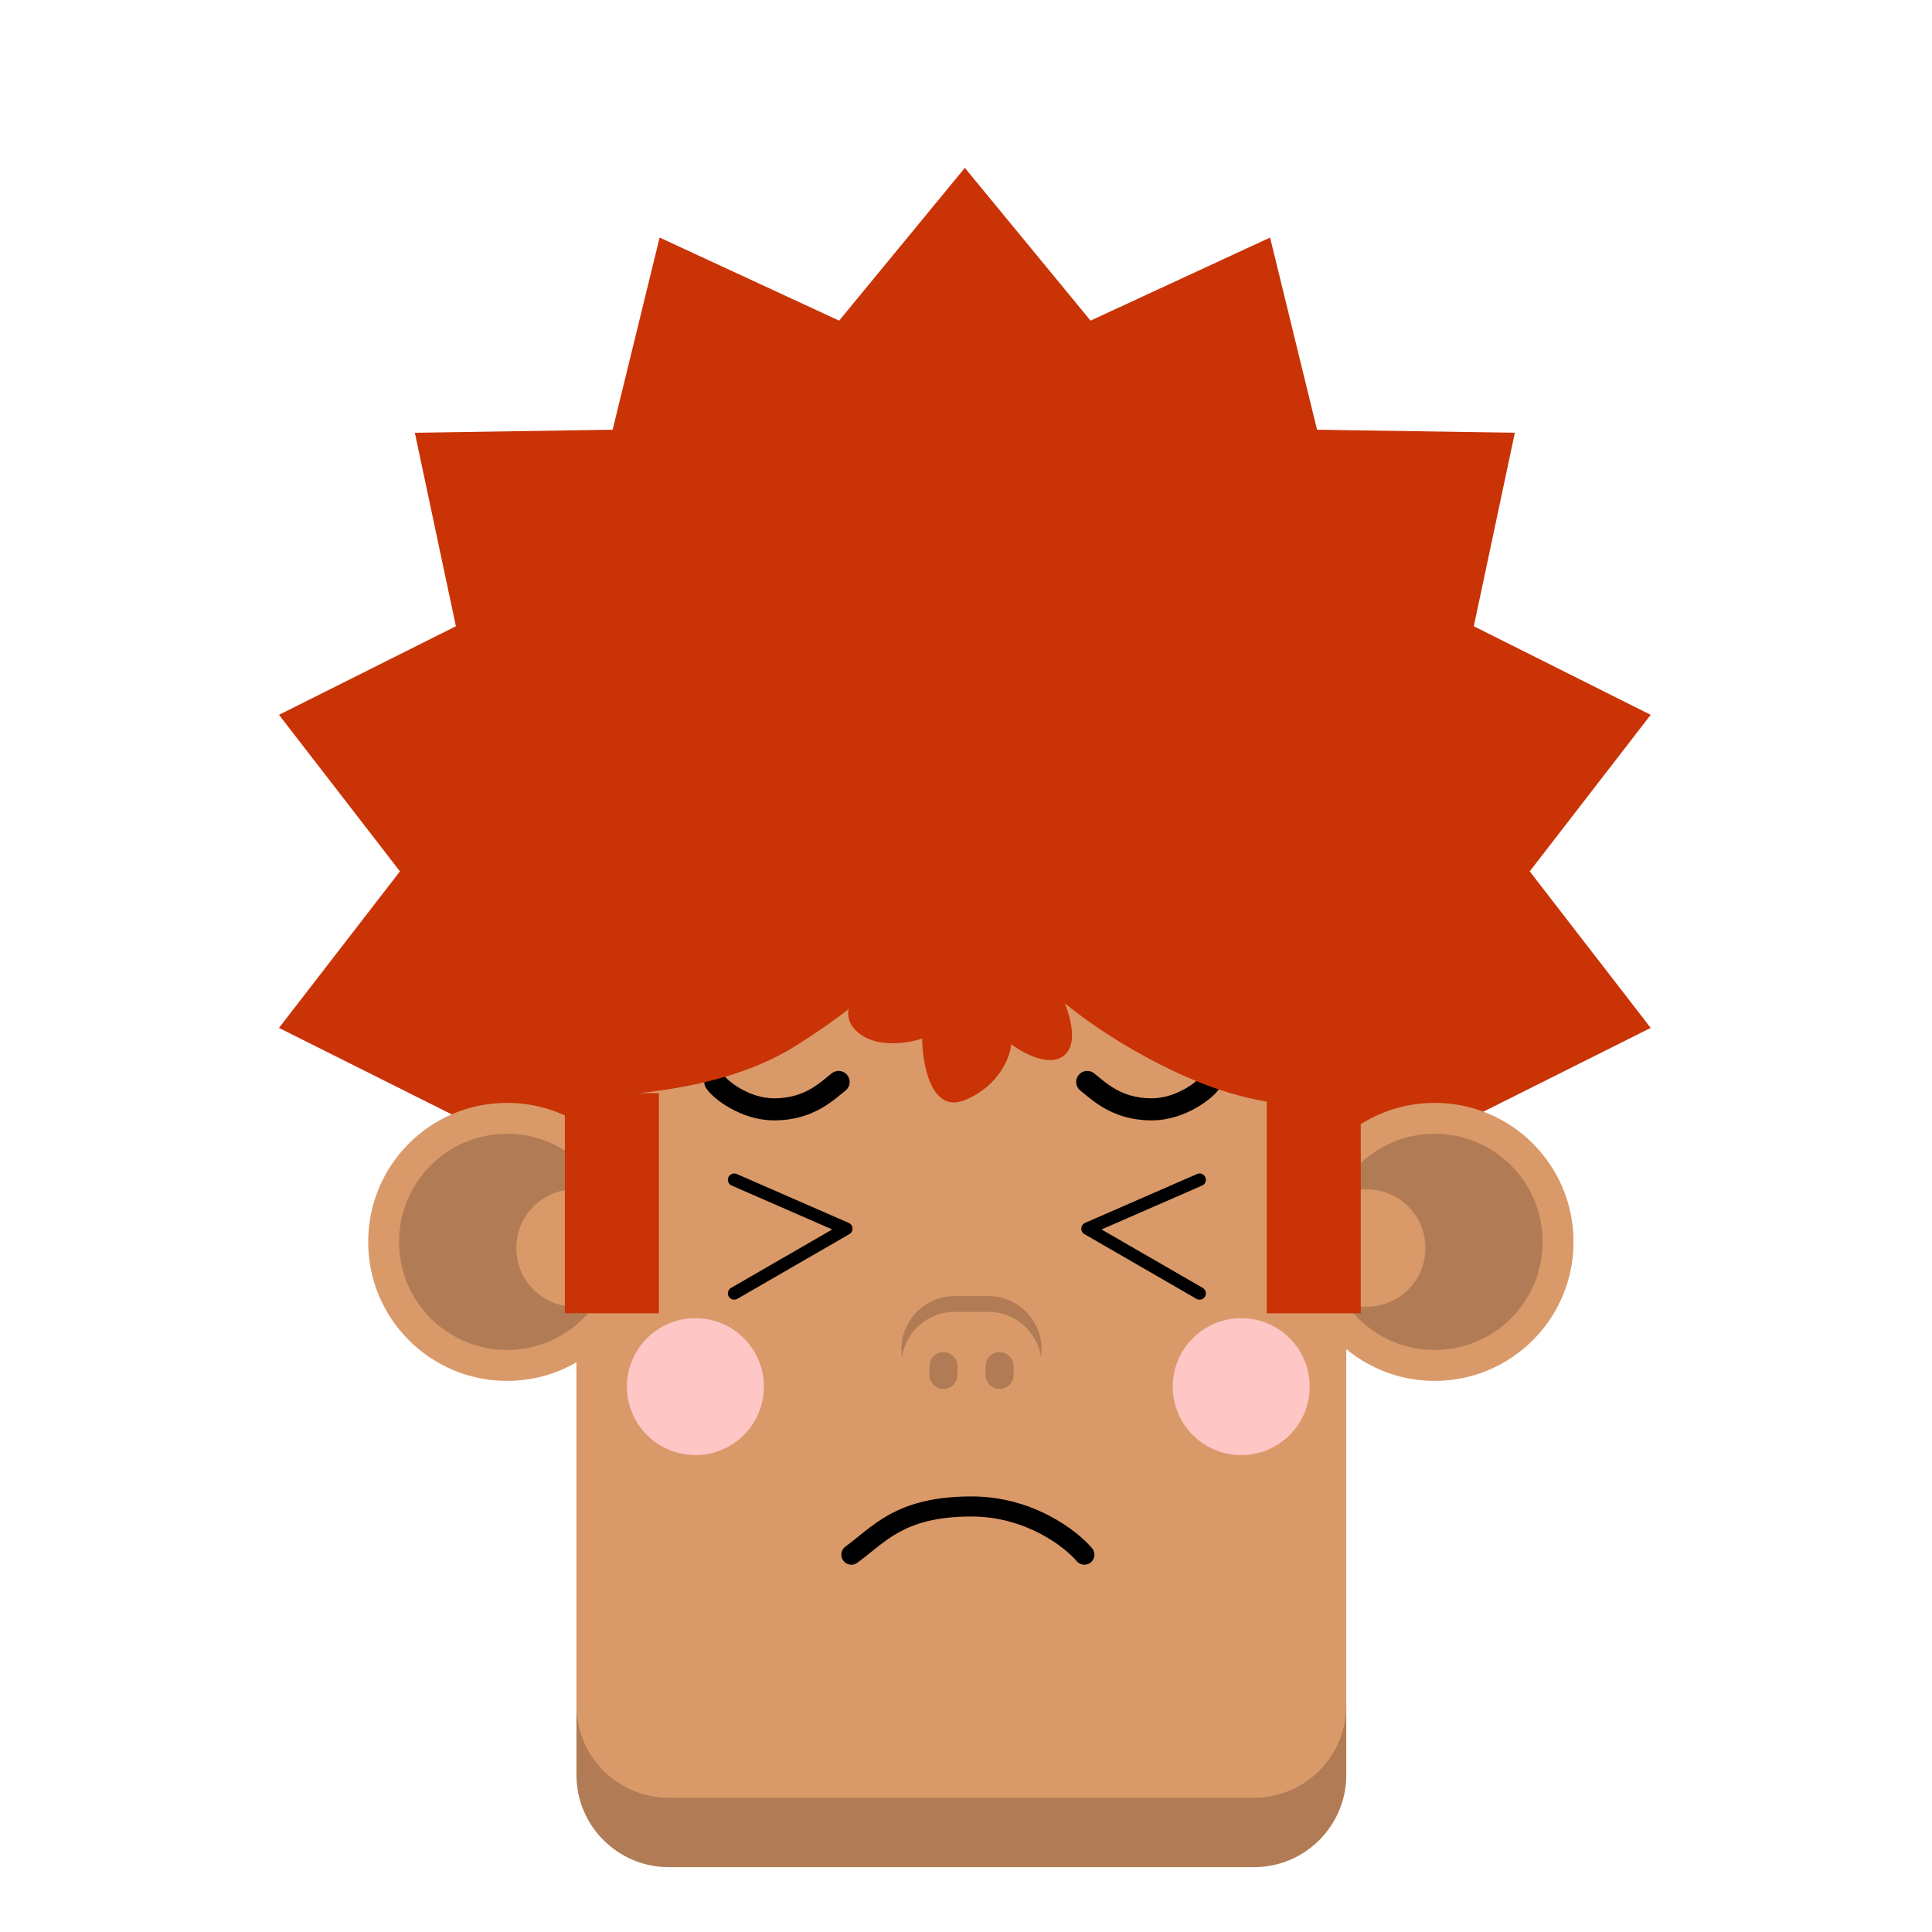 <svg width="100" height="100" viewBox="0 0 100 100" fill="none" xmlns="http://www.w3.org/2000/svg">
<mask id="mask0_329_2362" style="mask-type:luminance" maskUnits="userSpaceOnUse" x="0" y="0" width="100" height="100">
<path d="M100 0H0V100H100V0Z" fill="white"/>
</mask>
<g mask="url(#mask0_329_2362)">
<path d="M49.94 8.689L56.447 16.596L65.739 12.296L68.17 22.242L78.408 22.399L76.284 32.415L85.439 36.999L79.179 45.102L85.439 53.204L76.284 57.788L78.408 67.804L68.17 67.961L65.739 77.908L56.447 73.608L49.94 81.514L43.434 73.608L34.142 77.908L31.71 67.961L21.472 67.804L23.597 57.788L14.441 53.204L20.701 45.102L14.441 36.999L23.597 32.415L21.472 22.399L31.71 22.242L34.142 12.296L43.434 16.596L49.94 8.689Z" fill="#C93305"/>
<path d="M29.837 52.428C29.837 49.789 31.976 47.65 34.615 47.65H64.907C67.545 47.65 69.684 49.789 69.684 52.428V91.865C69.684 94.504 67.545 96.643 64.907 96.643H34.615C31.976 96.643 29.837 94.504 29.837 91.865V52.428Z" fill="#DA9969"/>
<path d="M29.837 88.273V91.866C29.837 94.505 31.976 96.644 34.615 96.644H64.907C67.545 96.644 69.684 94.505 69.684 91.866V88.273C69.684 90.912 67.545 93.051 64.907 93.051H34.615C31.976 93.051 29.837 90.912 29.837 88.273Z" fill="black" fill-opacity="0.19"/>
<path fill-rule="evenodd" clip-rule="evenodd" d="M45.109 80.316C44.87 80.51 44.622 80.71 44.372 80.891C44.316 80.931 44.254 80.96 44.187 80.976C44.121 80.992 44.052 80.995 43.985 80.984C43.849 80.962 43.727 80.887 43.646 80.775C43.565 80.664 43.532 80.524 43.553 80.388C43.575 80.252 43.65 80.13 43.762 80.049C43.991 79.884 44.201 79.713 44.426 79.531C44.544 79.436 44.667 79.337 44.798 79.234C45.167 78.943 45.576 78.643 46.068 78.376C47.064 77.835 48.348 77.455 50.289 77.455C53.461 77.455 55.747 79.214 56.525 80.135C56.614 80.24 56.657 80.377 56.646 80.514C56.634 80.652 56.568 80.779 56.463 80.868C56.358 80.957 56.221 81 56.084 80.988C55.946 80.977 55.819 80.911 55.73 80.806C55.104 80.064 53.089 78.495 50.289 78.495C48.496 78.495 47.387 78.843 46.564 79.29C46.147 79.516 45.79 79.776 45.441 80.05C45.333 80.135 45.222 80.225 45.109 80.316Z" fill="black"/>
<path d="M74.258 57.084H74.258C70.289 57.084 67.072 60.301 67.072 64.27V64.288C67.072 68.257 70.289 71.474 74.258 71.474H74.258C78.227 71.474 81.444 68.257 81.444 64.288V64.27C81.444 60.301 78.227 57.084 74.258 57.084Z" fill="#DA9969"/>
<path d="M79.847 64.272C79.847 61.185 77.345 58.683 74.258 58.683C71.171 58.683 68.669 61.185 68.669 64.272V64.286C68.669 67.373 71.171 69.875 74.258 69.875C77.345 69.875 79.847 67.373 79.847 64.286V64.272Z" fill="black" fill-opacity="0.19"/>
<path d="M73.779 64.595C73.779 62.919 72.42 61.56 70.745 61.56C69.069 61.56 67.71 62.919 67.71 64.595V64.602C67.71 66.278 69.069 67.636 70.745 67.636C72.42 67.636 73.779 66.278 73.779 64.602V64.595Z" fill="#DA9969"/>
<path d="M26.244 57.084H26.244C30.213 57.084 33.43 60.301 33.43 64.27V64.288C33.43 68.257 30.213 71.474 26.244 71.474H26.244C22.275 71.474 19.058 68.257 19.058 64.288V64.27C19.058 60.301 22.275 57.084 26.244 57.084Z" fill="#DA9969"/>
<path d="M20.655 64.272C20.655 61.185 23.157 58.683 26.244 58.683C29.331 58.683 31.833 61.185 31.833 64.272V64.286C31.833 67.373 29.331 69.875 26.244 69.875C23.157 69.875 20.655 67.373 20.655 64.286V64.272Z" fill="black" fill-opacity="0.19"/>
<path d="M26.723 64.595C26.723 62.919 28.081 61.56 29.757 61.56C31.433 61.56 32.791 62.919 32.791 64.595V64.602C32.791 66.278 31.433 67.636 29.757 67.636C28.081 67.636 26.723 66.278 26.723 64.602V64.595Z" fill="#DA9969"/>
<path d="M43.406 56.002C42.804 56.475 41.879 57.42 40.075 57.42C38.543 57.42 37.254 56.38 37.023 56.002M56.275 56.002C56.876 56.475 57.801 57.42 59.605 57.42C61.137 57.42 62.426 56.38 62.657 56.002" stroke="black" stroke-width="1.143" stroke-linecap="round"/>
<path d="M38.002 61.065L43.8 63.596L38.002 66.944M62.09 61.065L56.293 63.596L62.09 66.944" stroke="black" stroke-width="0.653" stroke-linecap="round" stroke-linejoin="round"/>
<path d="M39.538 71.771C39.538 69.814 37.951 68.228 35.994 68.228C34.037 68.228 32.45 69.814 32.45 71.771C32.45 73.729 34.037 75.315 35.994 75.315C37.951 75.315 39.538 73.729 39.538 71.771Z" fill="#FFC6C6"/>
<path d="M67.79 71.771C67.79 69.814 66.204 68.228 64.246 68.228C62.289 68.228 60.702 69.814 60.702 71.771C60.702 73.729 62.289 75.315 64.246 75.315C66.204 75.315 67.79 73.729 67.79 71.771Z" fill="#FFC6C6"/>
<path d="M48.109 70.712V71.17C48.109 71.571 48.434 71.895 48.834 71.895C49.235 71.895 49.56 71.571 49.56 71.17V70.712C49.56 70.311 49.235 69.986 48.834 69.986C48.434 69.986 48.109 70.311 48.109 70.712Z" fill="black" fill-opacity="0.19"/>
<path d="M51.011 70.712V71.17C51.011 71.571 51.336 71.895 51.737 71.895C52.137 71.895 52.462 71.571 52.462 71.17V70.712C52.462 70.311 52.137 69.986 51.737 69.986C51.336 69.986 51.011 70.311 51.011 70.712Z" fill="black" fill-opacity="0.19"/>
<path d="M53.883 70.249C53.903 70.116 53.913 69.98 53.913 69.841C53.913 68.318 52.679 67.084 51.156 67.084H49.415C47.892 67.084 46.658 68.318 46.658 69.841C46.658 69.98 46.668 70.116 46.688 70.249C46.885 68.92 48.031 67.9 49.415 67.9H51.156C52.54 67.9 53.686 68.92 53.883 70.249Z" fill="black" fill-opacity="0.19"/>
<path d="M34.105 56.578H29.237V67.975H34.105V56.578Z" fill="#C93305"/>
<path d="M65.565 56.578H70.433V67.975H65.565V56.578Z" fill="#C93305"/>
<path d="M41.72 49.312C41.297 47.281 44.556 45.8 46.333 45.376C48.11 44.953 48.449 44.953 50.776 44.953C53.103 44.953 58.35 45.757 58.181 48.55C58.046 50.784 55.586 50.722 54.373 50.412C54.951 51.357 55.938 53.484 55.261 54.432C54.584 55.38 53.033 54.573 52.342 54.051C52.285 54.7 51.732 56.184 49.972 56.929C48.212 57.674 47.743 55.123 47.729 53.755C46.939 54.023 45.131 54.297 44.217 53.247C43.303 52.198 44.598 50.92 45.359 50.412C44.386 50.821 42.044 50.865 41.72 49.312Z" fill="#C93305"/>
<path d="M69.107 48.633C69.885 50.515 70.473 52.729 70.473 56.944C69.167 56.944 65.902 58.25 59.491 54.807C52.98 51.31 51.312 47.743 49.756 45.428C48.213 48.633 45.363 51.523 41.149 54.154C36.934 56.785 31.137 56.647 29.217 56.944C29.217 54.2 29.459 51.483 30.507 48.948C31.553 46.414 33.087 44.11 35.023 42.169C36.957 40.229 39.254 38.69 41.782 37.639C44.31 36.589 47.019 36.049 49.756 36.049C52.492 36.049 55.202 36.589 57.729 37.639C60.258 38.69 62.555 40.229 64.489 42.169C66.424 44.109 68.06 46.098 69.107 48.633Z" fill="#C93305"/>
</g>
</svg>
